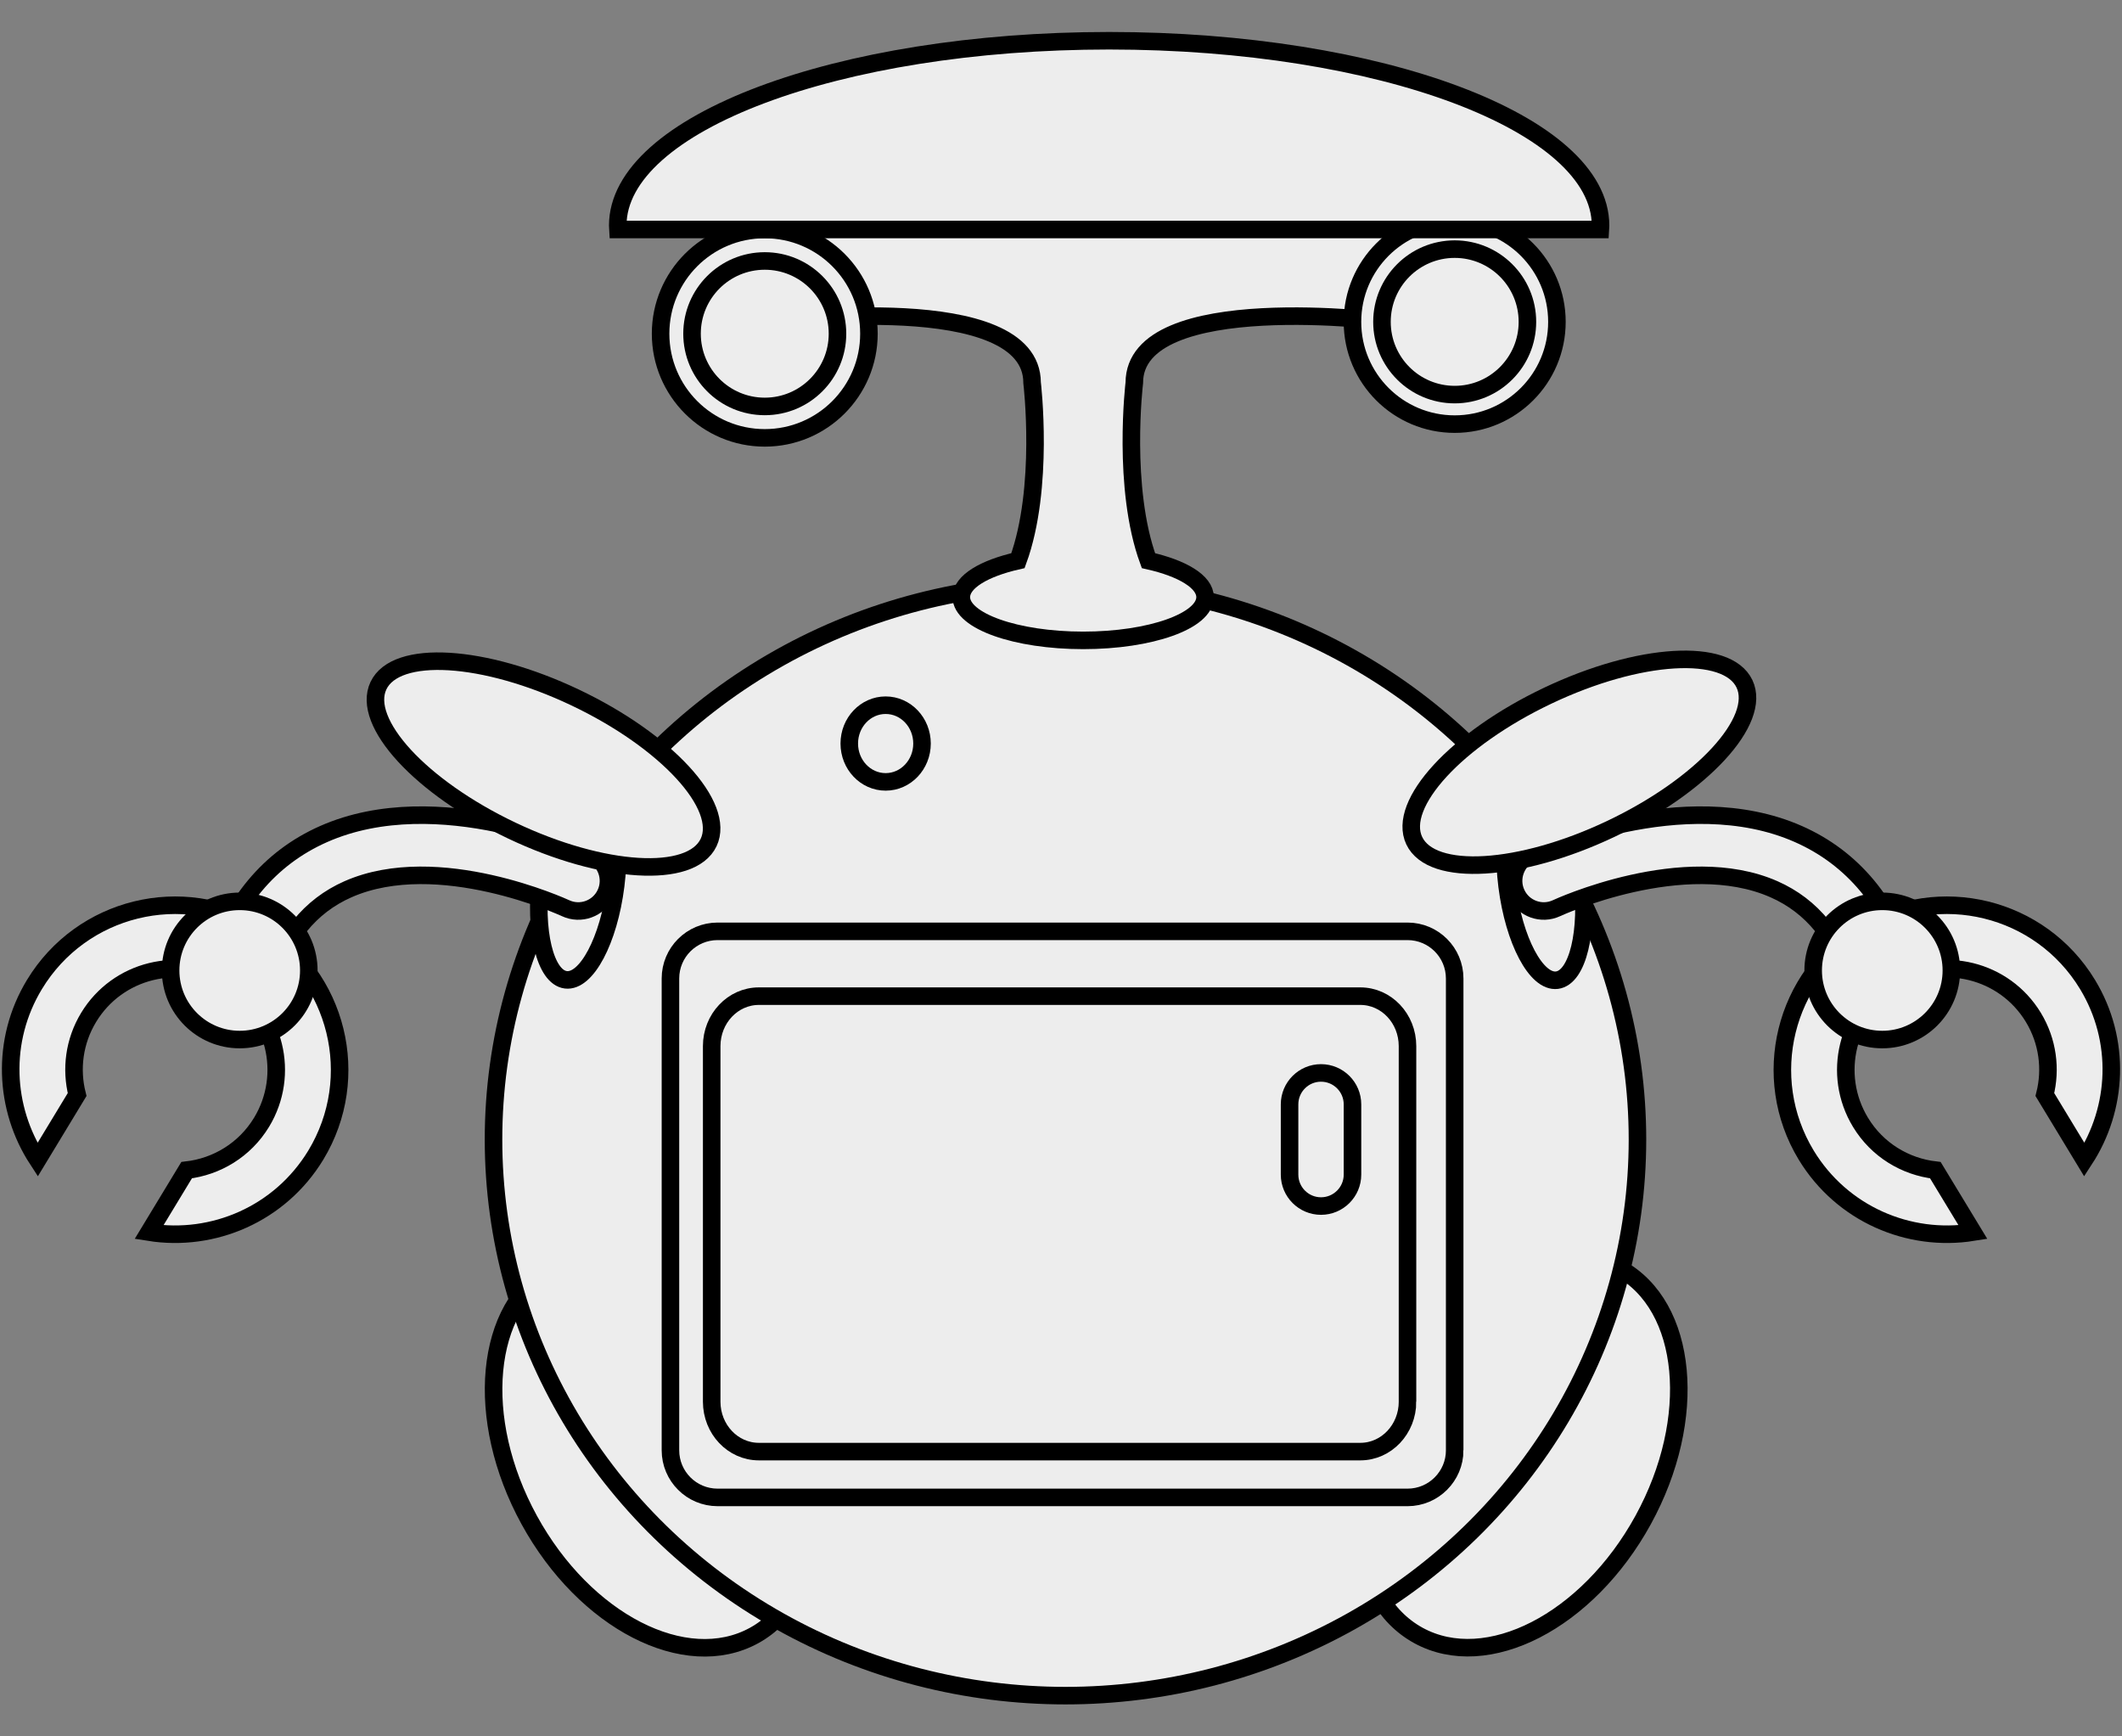 <?xml version="1.0" encoding="utf-8"?>
<!-- Generator: Adobe Illustrator 16.0.0, SVG Export Plug-In . SVG Version: 6.00 Build 0)  -->
<!DOCTYPE svg PUBLIC "-//W3C//DTD SVG 1.1//EN" "http://www.w3.org/Graphics/SVG/1.1/DTD/svg11.dtd">
<svg version="1.1" id="robot2_x5F_front" xmlns="http://www.w3.org/2000/svg" xmlns:xlink="http://www.w3.org/1999/xlink" x="0px"
	 y="0px" width="121px" height="99px" viewBox="0 0 121 99" enable-background="new 0 0 121 99" xml:space="preserve">
<rect x="0" y="0" width="121" height="99" fill="#808080" stroke="none"/>
<g>
	
		<ellipse transform="matrix(0.481 0.877 -0.877 0.481 91.915 10.308)" fill="#EDEDED" stroke="#000000" stroke-miterlimit="10" cx="37.254" cy="82.756" rx="11.932" ry="8.07"/>
	
		<ellipse transform="matrix(0.481 -0.877 0.877 0.481 -27.614 118.902)" fill="#EDEDED" stroke="#000000" stroke-miterlimit="10" cx="86.581" cy="82.765" rx="11.931" ry="8.071"/>
	<ellipse fill="#EDEDED" stroke="#000000" stroke-miterlimit="10" cx="60.756" cy="64.968" rx="32.615" ry="31.709"/>
	<path fill="#EDEDED" stroke="#000000" stroke-miterlimit="10" d="M82.949,82.687c0,1.483-1.206,2.688-2.688,2.688H40.92
		c-1.486,0-2.69-1.204-2.69-2.688V55.788c0-1.485,1.204-2.688,2.69-2.688h39.34c1.482,0,2.688,1.203,2.688,2.688V82.687z"/>
	<path fill="#EDEDED" stroke="#000000" stroke-miterlimit="10" d="M80.259,79.916c0,1.57-1.205,2.847-2.69,2.847H43.272
		c-1.485,0-2.69-1.273-2.69-2.847V59.644c0-1.572,1.205-2.848,2.69-2.848h34.296c1.485,0,2.69,1.272,2.69,2.848V79.916z"/>
	<g>
		
			<ellipse transform="matrix(-0.125 0.992 -0.992 -0.125 86.908 23.815)" fill="#EDEDED" stroke="#000000" stroke-miterlimit="10" cx="32.956" cy="50.218" rx="5.679" ry="2.151"/>
		<g>
			<path fill="#EDEDED" stroke="#000000" stroke-miterlimit="10" d="M12.306,56.724c0.21,0.297,0.518,0.526,0.893,0.644
				c0.908,0.282,1.871-0.227,2.152-1.134c0.856-2.767,2.325-4.575,4.489-5.532c5.14-2.271,12.333,1.043,12.404,1.076
				c0.861,0.403,1.887,0.032,2.29-0.829c0.402-0.856,0.032-1.885-0.829-2.287c-0.351-0.165-8.699-4.006-15.255-1.107
				c-3.086,1.365-5.235,3.942-6.386,7.662C11.898,55.749,12.004,56.301,12.306,56.724z"/>
		</g>
		<path fill="#EDEDED" stroke="#000000" stroke-miterlimit="10" d="M8.499,70.252l2.143-3.536c1.71-0.196,3.313-1.147,4.274-2.731
			c1.65-2.725,0.782-6.271-1.941-7.92c-2.725-1.65-6.27-0.78-7.92,1.94c-0.833,1.374-1.021,2.958-0.657,4.401l-2.253,3.718
			c-1.912-2.927-2.114-6.805-0.18-9.993c2.685-4.431,8.454-5.845,12.882-3.157c4.431,2.686,5.844,8.453,3.161,12.884
			C15.968,69.218,12.156,70.837,8.499,70.252z"/>
		<circle fill="#EDEDED" stroke="#000000" stroke-miterlimit="10" cx="13.669" cy="55.33" r="3.94"/>
	</g>
	<ellipse fill="#EDEDED" stroke="#000000" stroke-miterlimit="10" cx="50.501" cy="42.393" rx="2.074" ry="2.186"/>
	<path fill="#EDEDED" stroke="#000000" stroke-miterlimit="10" d="M61.766,10.395H40.583l3.699,7.957c0,0,14.57-1.904,14.57,3.476
		c0,0,0.717,5.979-0.806,10.138c-1.939,0.438-3.229,1.204-3.229,2.08c0,1.36,3.111,2.465,6.949,2.465s6.949-1.104,6.949-2.465
		c0-0.876-1.291-1.644-3.229-2.08c-1.522-4.157-0.806-10.138-0.806-10.138c0-5.38,14.57-3.476,14.57-3.476l3.697-7.957H61.766z"/>
	<circle fill="#EDEDED" stroke="#000000" stroke-miterlimit="10" cx="43.608" cy="19.025" r="5.94"/>
	<circle fill="#EDEDED" stroke="#000000" stroke-miterlimit="10" cx="82.949" cy="18.352" r="5.829"/>
	<circle fill="#EDEDED" stroke="#000000" stroke-miterlimit="10" cx="82.949" cy="18.351" r="4.147"/>
	<circle fill="#EDEDED" stroke="#000000" stroke-miterlimit="10" cx="43.608" cy="19.026" r="4.147"/>
	<path fill="#EDEDED" stroke="#000000" stroke-miterlimit="10" d="M91.252,13.084c0.004-0.074,0.014-0.146,0.014-0.225
		c0-5.818-12.545-10.536-28.02-10.536c-15.477,0-28.021,4.718-28.021,10.536c0,0.075,0.011,0.147,0.015,0.225H91.252z"/>
	
		<ellipse transform="matrix(0.429 -0.903 0.903 0.429 -21.613 52.884)" fill="#EDEDED" stroke="#000000" stroke-miterlimit="10" cx="31.002" cy="43.529" rx="4.203" ry="10.424"/>
	<g>
		
			<ellipse transform="matrix(-0.125 -0.992 0.992 -0.125 49.255 143.871)" fill="#EDEDED" stroke="#000000" stroke-miterlimit="10" cx="88.046" cy="50.224" rx="5.679" ry="2.151"/>
		<g>
			<path fill="#EDEDED" stroke="#000000" stroke-miterlimit="10" d="M108.695,56.724c-0.211,0.297-0.518,0.526-0.893,0.644
				c-0.908,0.282-1.871-0.227-2.152-1.134c-0.854-2.767-2.326-4.575-4.49-5.532c-5.139-2.271-12.332,1.043-12.4,1.076
				c-0.861,0.403-1.891,0.032-2.291-0.829c-0.402-0.856-0.031-1.885,0.83-2.287c0.35-0.165,8.695-4.006,15.254-1.107
				c3.086,1.365,5.232,3.942,6.387,7.662C109.104,55.749,108.996,56.301,108.695,56.724z"/>
		</g>
		<path fill="#EDEDED" stroke="#000000" stroke-miterlimit="10" d="M112.502,70.252l-2.145-3.536
			c-1.709-0.196-3.313-1.147-4.271-2.731c-1.65-2.725-0.781-6.271,1.939-7.92c2.727-1.65,6.271-0.78,7.92,1.94
			c0.832,1.374,1.021,2.958,0.656,4.401l2.254,3.718c1.912-2.927,2.113-6.805,0.18-9.993c-2.686-4.431-8.451-5.845-12.883-3.157
			c-4.43,2.686-5.844,8.453-3.16,12.884C105.033,69.218,108.846,70.837,112.502,70.252z"/>
		<circle fill="#EDEDED" stroke="#000000" stroke-miterlimit="10" cx="107.33" cy="55.33" r="3.94"/>
	</g>
	
		<ellipse transform="matrix(0.429 0.903 -0.903 0.429 90.713 -56.474)" fill="#EDEDED" stroke="#000000" stroke-miterlimit="10" cx="90.009" cy="43.487" rx="4.203" ry="10.426"/>
	<path fill="#EDEDED" stroke="#000000" stroke-miterlimit="10" d="M77.121,66.969c0,0.99-0.804,1.794-1.795,1.794l0,0
		c-0.99,0-1.793-0.804-1.793-1.794v-4.003c0-0.988,0.803-1.793,1.793-1.793l0,0c0.991,0,1.795,0.805,1.795,1.793V66.969z"/>
</g>
</svg>
